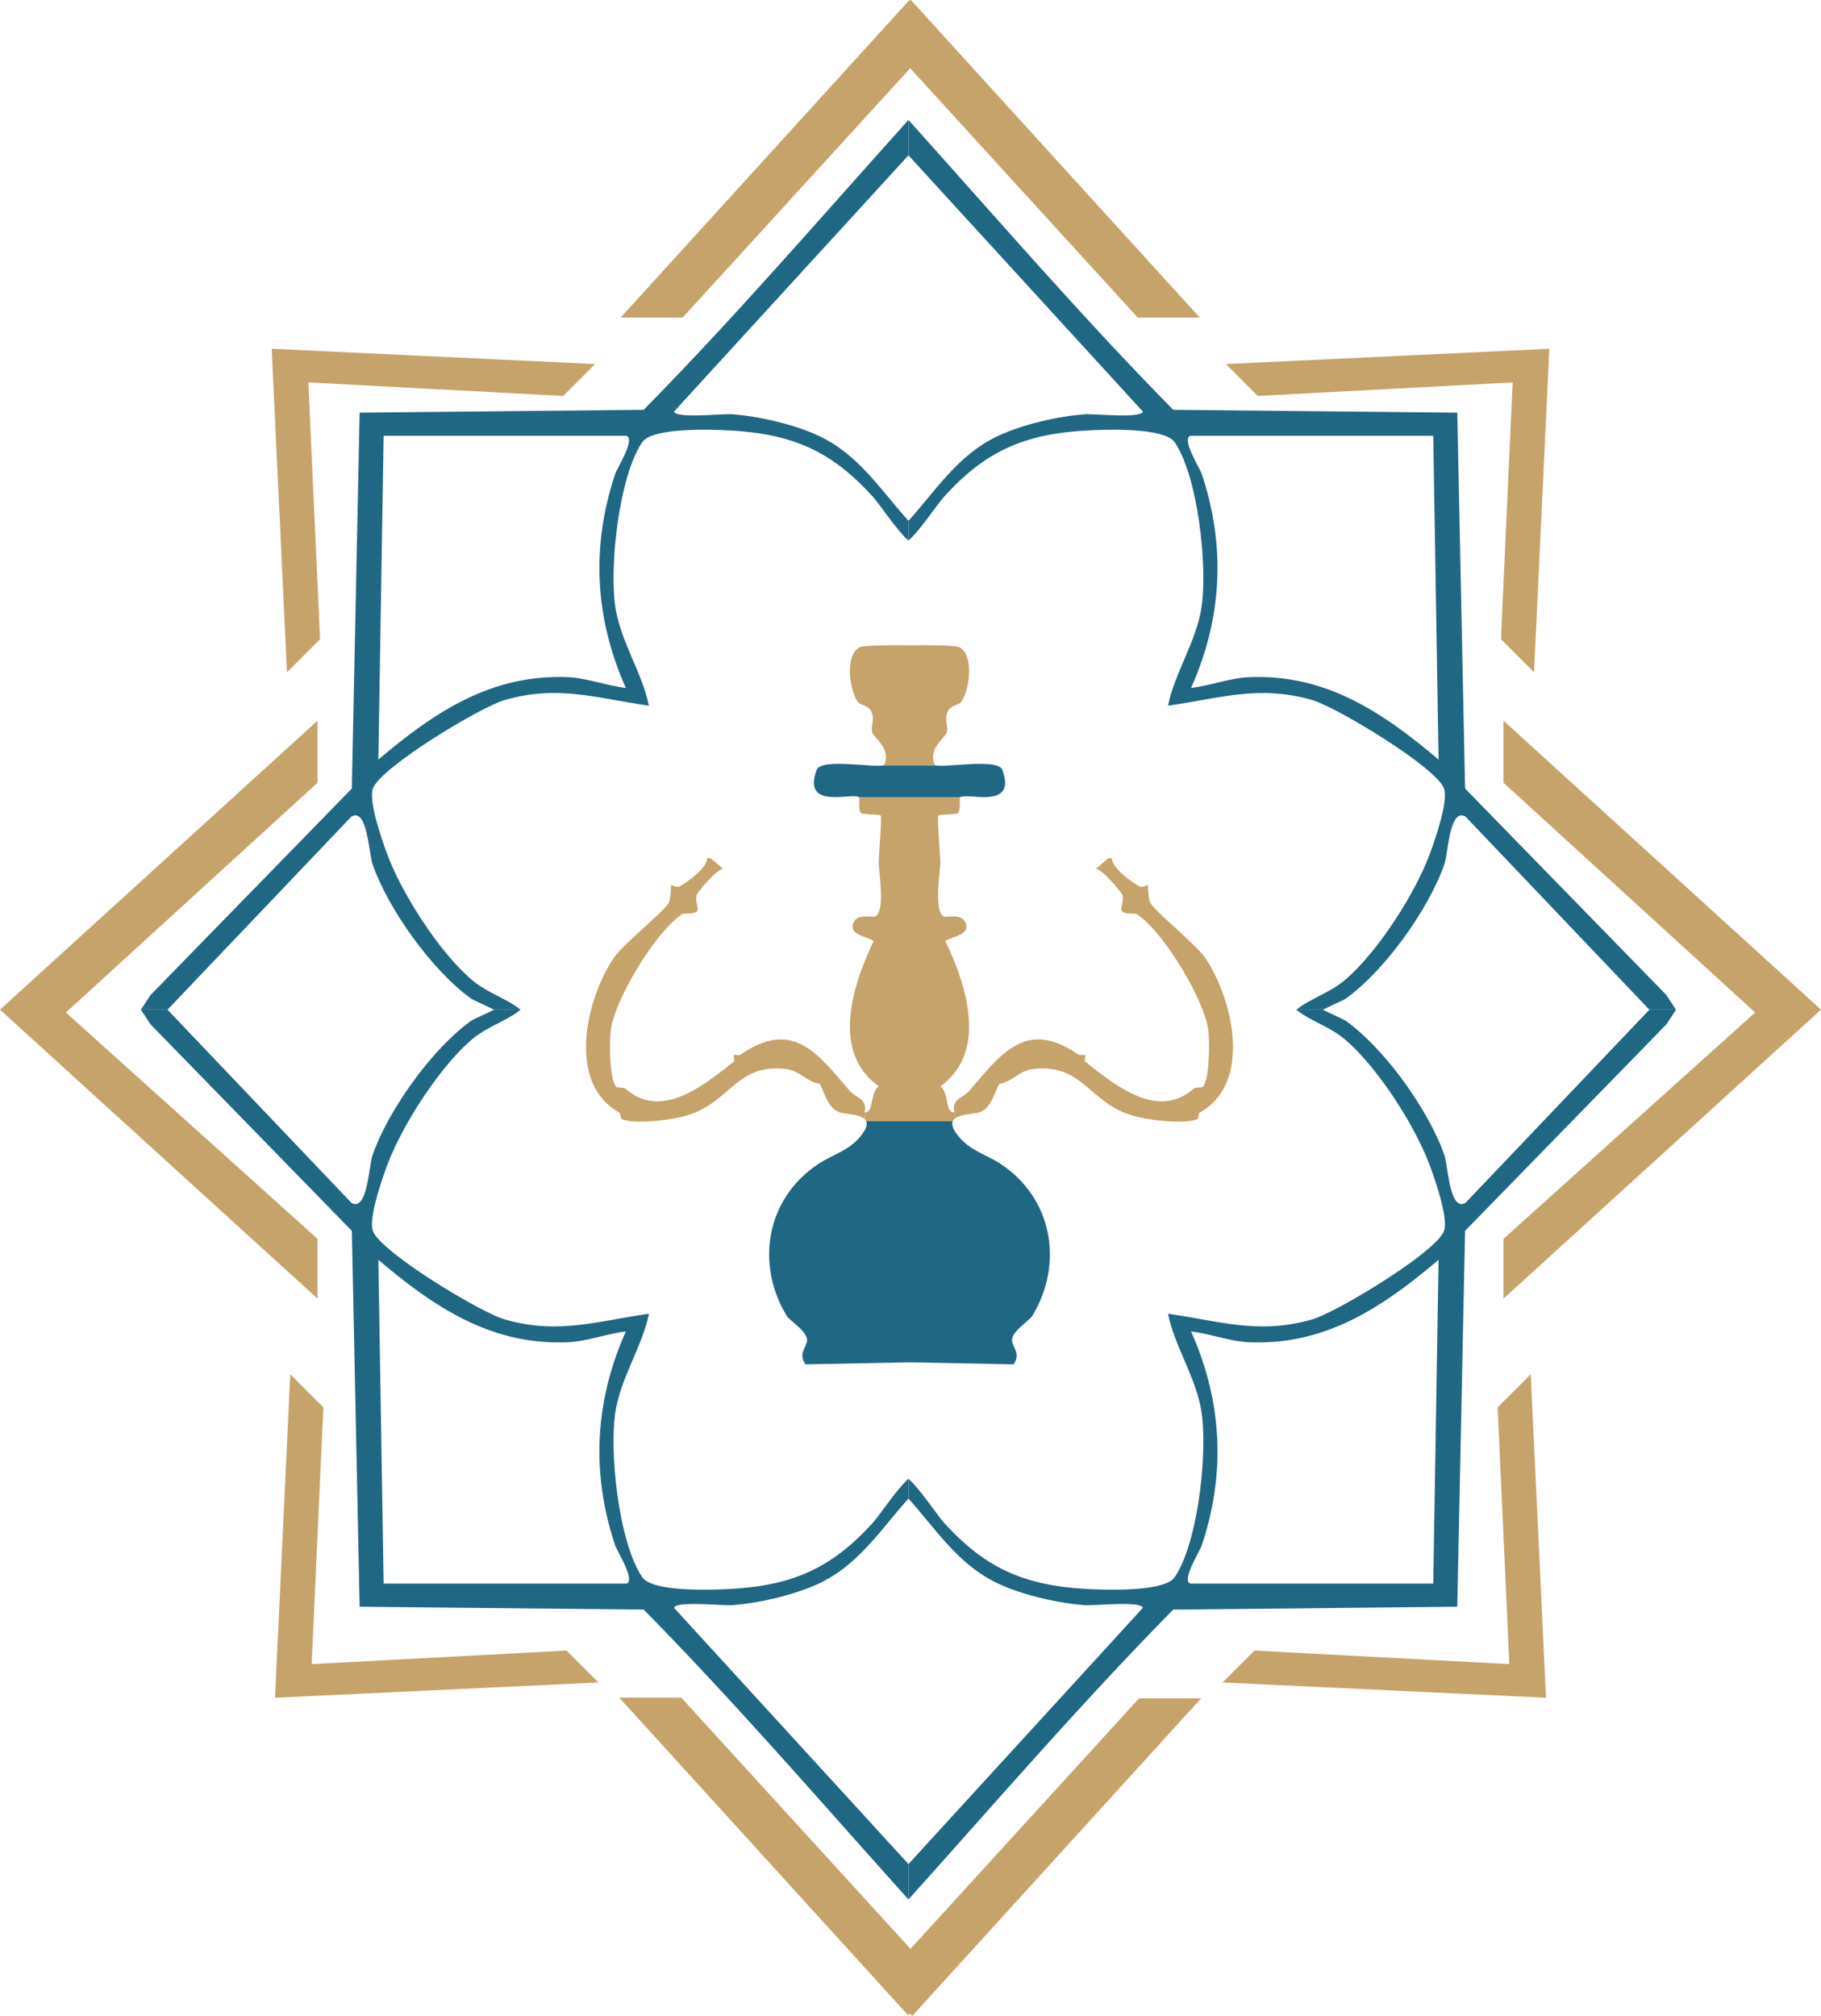 <svg xmlns="http://www.w3.org/2000/svg" width="889.335" height="984.286" viewBox="0 0 889.335 984.286">
  <g id="Group_5" data-name="Group 5" transform="translate(-89.7 -59.767)">
    <path id="Path_9" data-name="Path 9" d="M1560.764,1875.972c3.447-3.586,3.483-23.663,2.531-28.9-2.767-15.186-21.837-46.966-34.828-55.53-.738-.485-6.865.518-7.48-2.042-.317-1.314,1.463-4.55.379-7.48-.46-1.239-10.092-12.849-12.856-12.454l6.13-5.208,1.722-.026c-.191,4.321,9.311,11.5,13.141,13.564,2.061,1.11,4.1-.66,4.317-.46.314.291.33,6.606,1.194,8.451,1.965,4.188,22.714,20.552,27.333,27.64,13.467,20.682,22.446,60.667-3.013,74.956-.748.418-.579,2.919-1.207,3.191-6.314,2.741-23.925.515-31.492-1.663-21.727-6.253-24.265-25.808-49.225-22.711-5.929.738-10.115,6.347-15.973,7.137-2.761,5.169-4.039,11.69-9.47,13.826-2.415.952-8.2.906-11.367,2.593l-1.45-2.5a3.346,3.346,0,0,0,.388-.022c-1.777-6.405,4.282-7.033,7.327-10.584,16.024-18.7,27.893-34.9,53.128-17.552.867.6,2.855-.107,3.263.2.324.243-.418,2.871.158,3.321,14.3,11.14,35.191,28.744,52.766,13.179.968-.855,4.1-.421,4.583-.929Z" transform="translate(-883.659 -1285.525)" fill="#c5a36a"/>
    <path id="Path_17" data-name="Path 17" d="M1273.538,2181.843c25.68,16.921,30.935,49.008,15.53,74.315-1.324,2.175-9.182,6.923-9.843,11.205-.57,3.7,4.78,6.758.692,12.409l-50.746-.994h-.065l-50.746.994c-4.088-5.651,1.262-8.706.693-12.409-.66-4.282-8.518-9.03-9.842-11.205-15.406-25.307-10.15-57.394,15.529-74.315,6.871-4.532,14.646-6.244,20.546-13.506,2.793-3.437,3.382-5.716,2.715-7.266h42.276c-.667,1.55-.078,3.829,2.715,7.266C1258.893,2175.6,1266.667,2177.311,1273.538,2181.843Z" transform="translate(-695.253 -1553.857)" fill="#206783"/>
    <path id="Path_18" data-name="Path 18" d="M1320.2,1624.971c7.269,19.905-18.031,10.538-20.782,13.351H1250.2c-2.751-2.813-28.051,6.554-20.782-13.351,2.211-6.046,27.54-1.007,33-2.353H1287.2c5.463,1.346,30.793-3.693,33,2.353Z" transform="translate(-740.925 -1189.206)" fill="#206783"/>
    <path id="Path_20" data-name="Path 20" d="M1335.794,1443.907c7.583,3.625,5.149,21.8.677,27.148-.608.729-4.593,1.388-5.968,3.706-2.269,3.816.071,8.088-.677,10.577-1.007,3.363-9.509,7.868-5.871,16.248h-24.779c3.638-8.379-4.865-12.885-5.871-16.248-.748-2.489,1.593-6.761-.676-10.577-1.376-2.318-5.36-2.977-5.968-3.706-4.473-5.35-6.907-23.524.677-27.148,1.608-.771,12.687-1.052,24.2-.9h.065c11.509-.152,22.588.13,24.2.9Z" transform="translate(-777.679 -1068.173)" fill="#c5a36a"/>
    <path id="Path_22" data-name="Path 22" d="M1326.614,1813.64c4.486,3.428,2.3,12.674,6.586,12.674l1.45,2.5a4.01,4.01,0,0,0-1.916,1.884h-42.276a3.231,3.231,0,0,0-.618-.929l.12-3.454c4.333.049,2.123-9.237,6.619-12.674-23.362-16.707-12.875-49.17-2.586-70.732-.34-1.942-13.979-2.745-9.192-10.1,2.2-3.379,8.855-1.473,10.024-2.078,5.065-2.631,1.793-21.611,1.732-26.226-.045-3.178,1.7-22.323.906-23.161-.33-.346-8.748-.5-9.464-1.019-1.5-1.1-.741-7.448-1.013-7.726h49.222c-.272.279.485,6.625-1.013,7.726-.715.521-9.134.673-9.464,1.019-.8.838.952,19.983.906,23.161-.061,4.615-3.334,23.594,1.732,26.226,1.168.605,7.823-1.3,10.024,2.078,4.787,7.353-8.852,8.156-9.192,10.1,10.289,21.562,20.776,54.024-2.586,70.732Z" transform="translate(-777.709 -1223.483)" fill="#c5a36a"/>
    <path id="Path_23" data-name="Path 23" d="M1020.643,1888.355l-.12,3.453c-2.528-2.68-9.865-2.444-12.665-3.547-5.431-2.136-6.709-8.658-9.47-13.827-5.858-.79-10.043-6.4-15.973-7.137-24.96-3.1-27.5,16.458-49.225,22.711-7.567,2.178-25.177,4.4-31.492,1.664-.628-.272-.46-2.774-1.207-3.191-25.459-14.289-16.48-54.274-3.013-74.956,4.619-7.088,25.368-23.452,27.333-27.64.864-1.844.88-8.159,1.194-8.451.214-.2,2.256,1.57,4.318.46,3.829-2.062,13.331-9.244,13.141-13.564l1.722.026,6.13,5.207c-2.764-.394-12.4,11.215-12.856,12.455-1.084,2.929.7,6.166.379,7.479-.615,2.56-6.742,1.557-7.479,2.042-12.992,8.564-32.062,40.344-34.829,55.53-.952,5.24-.916,25.317,2.531,28.9.485.508,3.615.074,4.583.929,17.575,15.565,38.47-2.039,52.766-13.179.576-.45-.165-3.078.158-3.321.408-.311,2.4.392,3.263-.2,25.236-17.345,37.1-1.146,53.128,17.552,3.046,3.551,9.1,4.178,7.328,10.584A2.747,2.747,0,0,0,1020.643,1888.355Z" transform="translate(-508.393 -1285.524)" fill="#c5a36a"/>
    <g id="Group_1" data-name="Group 1" transform="translate(158.49 118.365)">
      <path id="Path_26" data-name="Path 26" d="M225.519,1992.68H212.6l-.058.091h12.979l.042-.045Zm172.467.045a.374.374,0,0,0-.055-.045h-12.8c-.029.016-.061.029-.091.045.029.016.062.029.091.045h12.917A.728.728,0,0,0,397.986,1992.725Z" transform="translate(-212.54 -1558.332)" fill="#206783"/>
      <path id="Path_27" data-name="Path 27" d="M1968.827,1992.68h-12.8a.369.369,0,0,0-.055.046.709.709,0,0,0-.059.045h12.917c.029-.016.062-.029.091-.045C1968.889,1992.709,1968.856,1992.7,1968.827,1992.68Zm172.558.045-.029-.045h-12.92l-.042.045.042.045h12.979Z" transform="translate(-1391.656 -1558.332)" fill="#206783"/>
      <path id="Path_28" data-name="Path 28" d="M319.511,793.578,315.7,977.091l-98.3,100.806-4.687,7.13h12.92l.042.045L315.465,990.8c7.868-4.609,8.477,17.94,10.383,23.365,7.713,21.95,29,51.717,48.037,65.434,1.165.838,6.376,3.007,11.273,5.476.029-.016.062-.029.091-.045h12.8c-6.917-5.577-16.393-8.166-24.038-14.765-15.947-13.755-34.389-42.558-41.5-62.359-2.447-6.81-8.794-25.09-6.473-30.98,4.117-10.461,52.51-39.661,64.327-43.063,26.087-7.506,44.814-.861,70.418,2.767-3.3-16.231-13.917-31.323-16.429-48.445-2.9-19.782,1.764-63.366,13.144-80.151,5-7.376,34.013-6.282,43.076-5.771,30.262,1.706,49.186,9.933,69.408,32.129,3.366,3.7,11.771,16.464,17.526,21.636V846.35c-13.649-15.218-24.316-32.265-43.571-41.37-11.949-5.651-29.32-9.645-42.438-10.629-4.868-.362-27.339,2.185-28.466-1.3l114.474-125.1V650.68c-42.684,47.487-84.481,96.006-129.278,141.493Zm124.76,30.039c-11.788,35.373-9.907,70.428,5.256,104.357-9.127-1.045-19.148-4.878-28.346-5.259-37.5-1.563-65.233,17.147-92.534,40.24l2.586-158.093h118.73C454.181,806.744,445.326,820.451,444.271,823.616Z" transform="translate(-212.662 -650.68)" fill="#206783"/>
      <path id="Path_29" data-name="Path 29" d="M1741,1077.9l-98.3-100.806-3.806-183.514-138.723-1.4c-44.8-45.487-86.594-94.006-129.278-141.493v17.274l114.474,125.1c-1.126,3.483-23.6.935-28.466,1.3-13.118.984-30.489,4.978-42.438,10.629-19.255,9.1-29.922,26.151-43.571,41.37v9.677c5.755-5.172,14.16-17.94,17.526-21.636,20.222-22.2,39.146-30.424,69.408-32.129,9.063-.511,38.075-1.605,43.076,5.771,11.38,16.785,16.047,60.369,13.144,80.151-2.512,17.122-13.13,32.214-16.429,48.445,25.6-3.628,44.331-10.273,70.418-2.767,11.817,3.4,60.21,32.6,64.327,43.063,2.32,5.89-4.027,24.171-6.473,30.98-7.111,19.8-25.553,48.6-41.5,62.359-7.645,6.6-17.121,9.189-24.038,14.765h12.8c.029.016.062.029.091.045,4.9-2.47,10.108-4.638,11.273-5.476,19.041-13.717,40.324-43.483,48.037-65.434,1.906-5.424,2.515-27.974,10.383-23.365l89.783,94.275.042-.045h12.92l-4.687-7.13ZM1537.221,922.714c-9.2.382-19.219,4.214-28.346,5.259,15.163-33.929,17.044-68.984,5.256-104.357-1.055-3.165-9.911-16.872-5.693-18.756h118.73l2.586,158.093C1602.454,939.861,1574.716,921.151,1537.221,922.714Z" transform="translate(-995.982 -650.68)" fill="#206783"/>
    </g>
    <g id="Group_2" data-name="Group 2" transform="translate(158.49 552.713)">
      <path id="Path_30" data-name="Path 30" d="M501.381,2283.447c13.118-.984,30.488-4.978,42.438-10.628,19.254-9.1,29.922-26.152,43.571-41.37v-9.677c-5.755,5.171-14.16,17.94-17.526,21.636-20.222,22.2-39.146,30.424-69.408,32.129-9.062.512-38.075,1.605-43.075-5.771-11.38-16.785-16.047-60.368-13.144-80.15,2.512-17.121,13.131-32.213,16.429-48.445-25.6,3.628-44.331,10.273-70.418,2.767-11.817-3.4-60.21-32.6-64.327-43.062-2.321-5.891,4.026-24.17,6.473-30.98,7.111-19.8,25.553-48.6,41.5-62.359,7.645-6.6,17.118-9.192,24.035-14.765a.711.711,0,0,0,.058-.045c.019-.013.039-.029.058-.045H385.127c-.029.016-.061.029-.091.045-4.9,2.469-10.108,4.635-11.273,5.476-19.041,13.717-40.324,43.483-48.037,65.434-1.906,5.424-2.515,27.974-10.383,23.365l-89.783-94.275-.042-.045H212.54l.058.09,4.687,7.13,98.3,100.806,3.806,183.513,138.723,1.4c44.8,45.487,86.595,94.006,129.278,141.493v-17.274l-114.474-125.1C474.042,2281.263,496.513,2283.81,501.381,2283.447Zm-51.539-10.509H331.112l-2.586-158.094c27.3,23.093,55.038,41.8,92.534,40.241,9.2-.382,19.219-4.215,28.346-5.26-15.163,33.929-17.044,68.984-5.256,104.357C445.2,2257.348,454.059,2271.055,449.842,2272.938Z" transform="translate(-212.54 -1992.681)" fill="#206783"/>
      <path id="Path_31" data-name="Path 31" d="M1732.762,1992.68l-.042.046L1642.937,2087c-7.868,4.609-8.477-17.94-10.383-23.365-7.713-21.951-29-51.717-48.037-65.434-1.165-.842-6.376-3.007-11.273-5.476-.029-.016-.062-.029-.091-.046h-12.917c.02.016.039.032.058.046a.714.714,0,0,0,.058.045c6.917,5.573,16.39,8.166,24.035,14.766,15.946,13.755,34.389,42.557,41.5,62.359,2.447,6.81,8.793,25.09,6.473,30.981-4.117,10.46-52.51,39.661-64.327,43.062-26.086,7.506-44.813.861-70.418-2.767,3.3,16.231,13.917,31.324,16.429,48.445,2.9,19.782-1.764,63.366-13.144,80.15-5,7.376-34.013,6.282-43.076,5.771-30.262-1.706-49.186-9.933-69.408-32.129-3.366-3.7-11.771-16.465-17.526-21.636v9.677c13.649,15.219,24.316,32.265,43.571,41.37,11.949,5.651,29.32,9.645,42.438,10.629,4.868.363,27.339-2.185,28.466,1.3l-114.475,125.1v17.273c42.684-47.487,84.481-96.006,129.278-141.493l138.723-1.405,3.806-183.514L1741,1999.9l4.687-7.13.029-.045.029-.045Zm-105.593,280.258h-118.73c-4.217-1.884,4.638-15.591,5.693-18.756,11.788-35.373,9.907-70.428-5.256-104.357,9.127,1.045,19.148,4.878,28.346,5.26,37.5,1.563,65.233-17.147,92.534-40.24Z" transform="translate(-995.982 -1992.68)" fill="#206783"/>
    </g>
    <g id="Group_3" data-name="Group 3" transform="translate(89.7 230.059)">
      <path id="Path_39" data-name="Path 39" d="M567.9,1003.244l-15.562,15.561L427.858,1012.2l5.719,125.362-16.154,16.154L409.96,995.78Z" transform="translate(-277.274 -995.78)" fill="#c5a36a"/>
      <path id="Path_40" data-name="Path 40" d="M572.895,2693.255l-157.935,7.46,7.464-157.935,16.154,16.157L432.858,2684.3l124.475-6.606Z" transform="translate(-280.655 -2042.083)" fill="#c5a36a"/>
      <path id="Path_41" data-name="Path 41" d="M155.054,1809.844v29.178L0,1697.956,155.054,1556.89v30.288L32.168,1699.345Z" transform="translate(0 -1375.283)" fill="#c5a36a"/>
    </g>
    <g id="Group_4" data-name="Group 4" transform="translate(392.154 59.767)">
      <path id="Path_42" data-name="Path 42" d="M1219.321,624.685h-30.288L1077.906,502.938,966.778,624.685H936.49L1077.556,469.63l.349.385.349-.385Z" transform="translate(-935.843 -469.63)" fill="#c5a36a"/>
      <path id="Path_43" data-name="Path 43" d="M1218.616,3031.024,1077.55,3186.078l-1.11-1.22v-.075l-.884.971L934.49,3030.7h30.288l111.888,122.581v.075l111.662-122.332Z" transform="translate(-934.49 -2201.792)" fill="#c5a36a"/>
      <path id="Path_44" data-name="Path 44" d="M1849.84,1003.244l15.561,15.561,124.476-6.606-5.719,125.362,16.154,16.154,7.464-157.935Z" transform="translate(-1553.581 -825.488)" fill="#c5a36a"/>
      <path id="Path_45" data-name="Path 45" d="M1844.84,2693.255l157.935,7.46-7.463-157.935-16.154,16.157,5.719,125.362-124.475-6.606Z" transform="translate(-1550.199 -1871.791)" fill="#c5a36a"/>
      <path id="Path_46" data-name="Path 46" d="M2268.7,1809.844v29.178l155.054-141.066L2268.7,1556.89v30.288l122.886,112.167Z" transform="translate(-1836.874 -1204.991)" fill="#c5a36a"/>
    </g>
  </g>
</svg>
